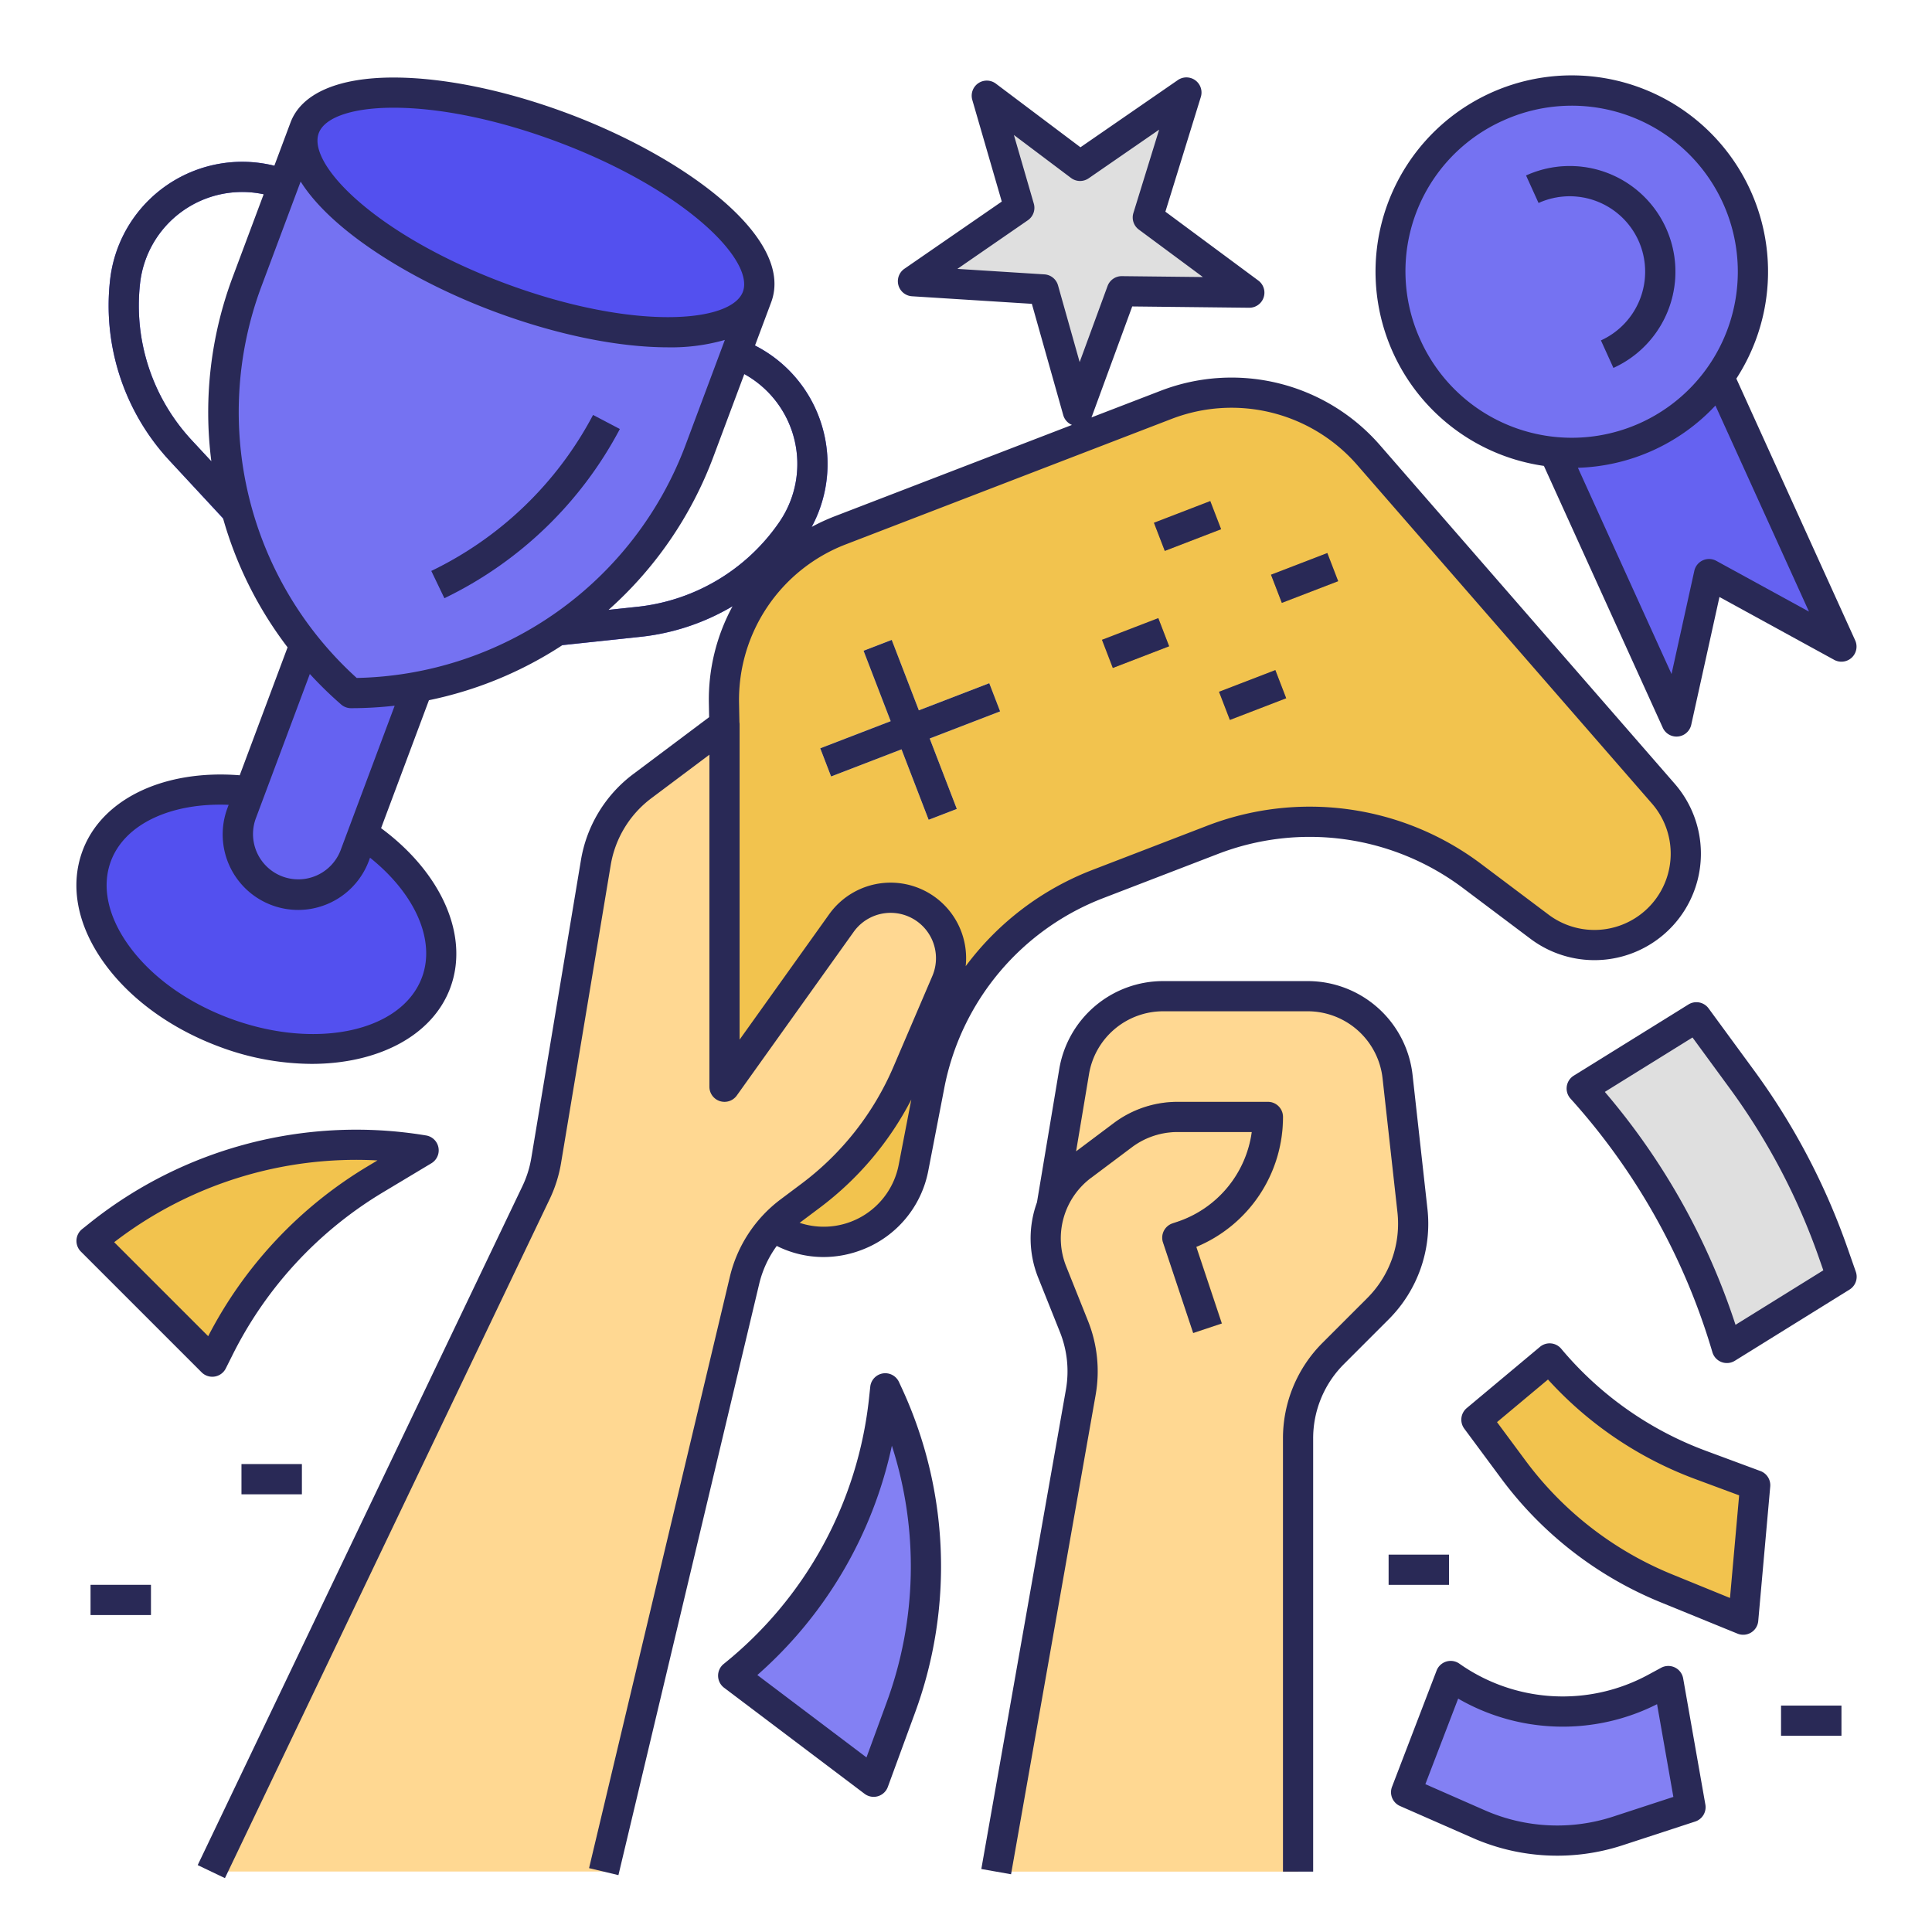<?xml version="1.0" ?><svg
  viewBox="0 0 512 512"
  xmlns="http://www.w3.org/2000/svg"
>
  <defs>
    <style>
      .cls-1 {
        fill: #6562f1;
      }
      .cls-2 {
        fill: #5350ef;
      }
      .cls-3 {
        fill: #7572f2;
      }
      .cls-4 {
        fill: #ffd892;
      }
      .cls-5 {
        fill: #f2c34e;
      }
      .cls-6 {
        fill: #f4f4f4;
      }
      .cls-7 {
        fill: #cc993e;
      }
      .cls-8 {
        fill: #dfdfdf;
      }
      .cls-9 {
        fill: #8380f3;
      }
      .cls-10 {
        fill: #292956;
      }
    </style>
  </defs>
  <g id="FILLED_OUTLINE">
    <polygon
      class="cls-1"
      points="452.937 94.123 409.393 114.325 444.293 191.2 452.918 152.141 488 171.357 452.937 94.123"
    />
    <path
      class="cls-2"
      d="M96.165,220.958,66.193,209.747c-19-2.417-35.664,4.005-40.545,17.055-6.192,16.553,8.917,37.501,33.747,46.789,24.83,9.288,49.977,3.398,56.169-13.155C120.444,247.386,112.087,231.605,96.165,220.958Z"
    />
    <path
      class="cls-2"
      d="M217.677,112.377A35.008,35.008,0,0,0,196.415,89.958q-.125-.047-.252-.085l-4.435-1.33-3.631,7.263,5.635,1.691A27.23,27.23,0,0,1,206.501,138.396a52.402,52.402,0,0,1-37.68,22.422l-26.649,2.837-4.249,8.498,31.743-3.379a60.393,60.393,0,0,0,43.424-25.84A35.014,35.014,0,0,0,217.677,112.377Z"
    />
    <path
      class="cls-2"
      d="M70.841,138.319l-20-21.633A52.398,52.398,0,0,1,37.127,75.041,27.23,27.23,0,0,1,73.668,52.585l6.67,2.739,3.588-7.175-7.28-2.989c-.039-.016-.078-.031-.118-.046A35.23,35.23,0,0,0,29.178,74.139,60.39,60.39,0,0,0,44.975,122.126l22.041,23.842Z"
    />
    <path
      class="cls-1"
      d="M84.149,161.391l-20.121,54.144a16,16,0,1,0,29.972,11.211l20.311-54.251Z"
    />
    <path
      class="cls-3"
      d="M80.732,33.873,65.44,74.755a98.631,98.631,0,0,0,27.588,108.921h0a98.632,98.632,0,0,0,92.299-64.076L200.619,78.718Z"
    />
    <path
      class="cls-4"
      d="M374.357,320.714l-3.929-35.364A24,24,0,0,0,346.575,264H308.374a24,24,0,0,0-23.671,20.04l-5.947,35.544.005.013a23.969,23.969,0,0,0,.126,17.48l5.782,14.456a32,32,0,0,1,1.802,17.446L264.056,496h80V381.255a31.999,31.999,0,0,1,9.373-22.627l11.752-11.752A32,32,0,0,0,374.357,320.714Z"
    />
    <path
      class="cls-5"
      d="M316.261,353.265l-8-24a4,4,0,0,1,2.531-5.06l1.231-.41A29.258,29.258,0,0,0,331.784,300H312.056a20.128,20.128,0,0,0-12,4l-10.886,8.164-4.8-6.4,10.886-8.164A28.176,28.176,0,0,1,312.056,292h24a4,4,0,0,1,4,4,37.25,37.25,0,0,1-22.971,34.438l6.766,20.297Z"
    />
    <path
      class="cls-5"
      d="M309.16,107.239l-86.563,33.333a48,48,0,0,0-30.743,45.696l2.239,119.057a24.219,24.219,0,0,0,32.917,22.146l0,0a24.219,24.219,0,0,0,15.075-18.003l4.204-21.74A72,72,0,0,1,291.107,234.208l30.038-11.567a72,72,0,0,1,69.138,9.639l17.699,13.306a24.219,24.219,0,0,0,23.256,3.242l0,0a24.219,24.219,0,0,0,9.563-38.504l-78.19-89.81A48,48,0,0,0,309.16,107.239Z"
    />
    <path
      class="cls-4"
      d="M244.91,240.572a16.024,16.024,0,0,0-21.928,4.019l-29.314,41.04-1.76-93.596-21.651,16.238A32.001,32.001,0,0,0,157.892,228.612L144.744,307.502a31.994,31.994,0,0,1-2.696,8.546L56,495.965H160L197.322,339.215a32,32,0,0,1,11.93-18.188l5.641-4.231a79.999,79.999,0,0,0,25.532-32.487l10.326-24.093A16.024,16.024,0,0,0,244.91,240.572Z"
    />
    <polygon
      class="cls-6"
      points="262.168 181.058 243.504 188.244 236.316 169.58 228.852 172.455 236.039 191.119 217.374 198.306 220.249 205.771 238.913 198.584 246.101 217.248 253.565 214.373 246.378 195.709 265.043 188.522 262.168 181.058"
    />
    <rect
      class="cls-7"
      height="7.999"
      transform="translate(-29.071 122.421) rotate(-21.064)"
      width="16.001"
      x="306.706"
      y="135.395"
    />
    <rect
      class="cls-7"
      height="7.999"
      transform="translate(-41.14 119.544) rotate(-21.064)"
      width="16"
      x="292.934"
      y="166.416"
    />
    <rect
      class="cls-7"
      height="7.999"
      transform="translate(-44.017 131.613) rotate(-21.064)"
      width="16"
      x="323.955"
      y="180.188"
    />
    <rect
      class="cls-7"
      height="7.999"
      transform="translate(-31.948 134.49) rotate(-21.064)"
      width="16.001"
      x="337.727"
      y="149.167"
    />
    <path
      class="cls-8"
      d="M449.567,269.592,461.627,286.054A176.346,176.346,0,0,1,485.808,331.988l2.229,6.365L457.64,357.221l-.226-.759a176.346,176.346,0,0,0-38.244-68.001l0,0Z"
    />
    <path
      class="cls-5"
      d="M26.261,327.251l-2.001,1.601,32,32,1.807-3.614a108.985,108.985,0,0,1,41.407-44.714l12.786-7.672A108.984,108.984,0,0,0,26.261,327.251Z"
    />
    <path
      class="cls-9"
      d="M442.119,445.496l-3.322,1.797a51.777,51.777,0,0,1-54.351-3.138l-11.812,30.797,19.236,8.449a51.777,51.777,0,0,0,36.915,1.806L448,478.923Z"
    />
    <rect class="cls-8" height="8" width="16" x="368" y="412" />
    <rect class="cls-8" height="8" width="16" x="64" y="388" />
    <rect class="cls-8" height="8" width="16" x="472" y="452" />
    <path
      class="cls-5"
      d="M450.62,388.205A95.261,95.261,0,0,1,410.672,360l-19.407,16.229,9.78,13.198a95.261,95.261,0,0,0,40.548,31.487l20.376,8.315,3.178-35.636Z"
    />
    <path
      class="cls-9"
      d="M235.19,369.184l-.586-1.264-.291,2.73A109.254,109.254,0,0,1,194.298,444.074h0l37.228,28.108,7.128-19.45A109.254,109.254,0,0,0,235.19,369.184Z"
    />
    <circle
      class="cls-3"
      cx="416.541"
      cy="72.012"
      r="48"
      transform="translate(202.688 436.647) rotate(-69.417)"
    />
    <path
      class="cls-1"
      d="M427.574,97.496l-3.307-7.285a20,20,0,0,0-16.535-36.422l-3.307-7.285a28,28,0,0,1,23.148,50.992Z"
    />
    <polygon
      class="cls-8"
      points="304.182 57.626 314.412 24.512 286.231 43.959 261.51 25.361 261.508 25.362 270.126 55.074 241.945 74.521 276.534 76.705 285.622 108.929 297.27 77.181 331.084 77.555 304.182 57.626"
    />
    <rect class="cls-8" height="8" width="16" x="24" y="420" />
    <ellipse
      class="cls-2"
      cx="140.675"
      cy="56.296"
      rx="24"
      ry="64"
      transform="translate(38.662 168.332) rotate(-69.491)"
    />
    <path
      class="cls-2"
      d="M117.771,158.522l-3.461-7.213a95.243,95.243,0,0,0,42.861-41.332l7.084,3.717A103.302,103.302,0,0,1,117.771,158.522Z"
    />
    <polygon
      class="cls-10"
      points="243.504 188.244 236.316 169.58 228.852 172.455 236.039 191.119 217.374 198.306 220.249 205.771 238.913 198.584 246.101 217.248 253.565 214.373 246.378 195.709 265.043 188.522 262.168 181.058 243.504 188.244"
    />
    <rect
      class="cls-10"
      height="7.999"
      transform="translate(-29.071 122.421) rotate(-21.064)"
      width="16.001"
      x="306.706"
      y="135.395"
    />
    <rect
      class="cls-10"
      height="7.999"
      transform="translate(-41.14 119.544) rotate(-21.064)"
      width="16"
      x="292.934"
      y="166.416"
    />
    <rect
      class="cls-10"
      height="7.999"
      transform="translate(-44.012 131.575) rotate(-21.058)"
      width="16"
      x="323.955"
      y="180.188"
    />
    <rect
      class="cls-10"
      height="7.999"
      transform="translate(-31.948 134.49) rotate(-21.064)"
      width="16.001"
      x="337.727"
      y="149.167"
    />
    <path
      class="cls-10"
      d="M292.545,237.94,322.583,226.374a67.615,67.615,0,0,1,65.297,9.104L405.579,248.783a28.218,28.218,0,0,0,38.239-41.085L365.628,117.888a52.157,52.157,0,0,0-57.905-14.381L289.23,110.628c.05-.106.106-.209.147-.321l10.675-29.094,30.988.343a4,4,0,0,0,2.425-7.214l-24.625-18.243,9.394-30.406a4,4,0,0,0-6.094-4.473L286.332,39.03,263.916,22.164a4.002,4.002,0,0,0-6.249,4.312L265.481,53.419l-25.809,17.811a4,4,0,0,0,2.021,7.284l31.761,2.005,8.318,29.496a3.992,3.992,0,0,0,2.309,2.596l-62.921,24.229a51.598,51.598,0,0,0-6.063,2.806,35.235,35.235,0,0,0-15.015-48.077l4.283-11.45c6.372-17.033-23.005-38.5-53.88-50.049-16.424-6.144-32.823-9.524-46.189-9.524h-.064c-14.697.012-24.374,4.247-27.246,11.926L72.703,43.921A35.237,35.237,0,0,0,29.178,74.139a60.395,60.395,0,0,0,15.806,47.996l14.111,15.172A102.101,102.101,0,0,0,76.211,171.548L63.527,205.458c-19.976-1.593-36.487,6.207-41.625,19.944-3.479,9.299-1.439,19.903,5.742,29.86,6.831,9.471,17.609,17.311,30.35,22.075a70.559,70.559,0,0,0,24.585,4.602c17.378,0,31.938-7.285,36.731-20.101,5.138-13.737-2.203-30.454-18.319-42.365l12.684-33.911A102.104,102.104,0,0,0,149.062,170.96l20.605-2.187a60.426,60.426,0,0,0,24.475-8.121,51.847,51.847,0,0,0-6.286,25.692l.07,3.712-20.068,15.052a35.838,35.838,0,0,0-13.91,22.882l-13.148,78.889a28.014,28.014,0,0,1-2.359,7.479L52.392,494.274l7.217,3.451,86.048-179.918a35.979,35.979,0,0,0,3.033-9.614l13.148-78.89a27.874,27.874,0,0,1,10.819-17.796L188,200v88a4,4,0,0,0,7.255,2.325l30.981-43.375a12.024,12.024,0,0,1,20.836,11.726l-10.325,24.094a76.116,76.116,0,0,1-24.254,30.861l-5.643,4.23a36.083,36.083,0,0,0-13.421,20.462l-37.321,156.75,7.783,1.854,37.321-156.75a28.007,28.007,0,0,1,4.635-9.991,27.708,27.708,0,0,0,12.379,2.943,28.407,28.407,0,0,0,10.222-1.925,28.058,28.058,0,0,0,17.564-20.975l4.205-21.74A67.609,67.609,0,0,1,292.545,237.94ZM280.384,75.619a4.001,4.001,0,0,0-3.598-2.906l-23.068-1.456,18.681-12.892a4,4,0,0,0,1.569-4.406l-5.275-18.189,15.134,11.387a3.999,3.999,0,0,0,4.678.096l18.679-12.891-6.822,22.084a3.998,3.998,0,0,0,1.44,4.395L318.781,73.419l-21.468-.237h-.044a3.999,3.999,0,0,0-3.755,2.622L286.12,95.958ZM104.237,28.546h.06c12.432,0,27.837,3.201,43.386,9.017,15.573,5.826,29.316,13.535,38.697,21.709,8.143,7.095,12.065,13.841,10.493,18.045-1.573,4.205-8.96,6.721-19.76,6.729h-.061c-12.432,0-27.837-3.202-43.385-9.018-15.573-5.826-29.316-13.535-38.697-21.709-8.143-7.095-12.065-13.84-10.493-18.045C86.051,31.07,93.438,28.555,104.237,28.546Zm87.861,61.535-10.518,28.118a95.089,95.089,0,0,1-87.053,61.464A95.088,95.088,0,0,1,69.186,76.156l10.49-28.044c8.176,13.045,29.298,26.219,51.19,34.408,16.424,6.144,32.822,9.525,46.189,9.525h.065A51.189,51.189,0,0,0,192.099,90.081ZM37.127,75.041A27.223,27.223,0,0,1,69.873,51.485L61.693,73.354a102.099,102.099,0,0,0-5.685,48.888l-5.168-5.556A52.398,52.398,0,0,1,37.127,75.041Zm74.69,183.994c-5.411,14.46-28.299,19.31-51.021,10.81-11.277-4.219-20.747-11.06-26.664-19.264-5.566-7.717-7.249-15.664-4.738-22.377,3.682-9.839,15.91-15.537,31.204-14.916l-.316.846a20,20,0,1,0,37.465,14.014l.316-.844C110.011,236.872,115.497,249.196,111.817,259.035ZM90.254,225.345a12.001,12.001,0,0,1-22.48-8.408l14.337-38.326a103.59,103.59,0,0,0,8.289,8.081,4.001,4.001,0,0,0,2.628.984h.003a103.553,103.553,0,0,0,11.56-.657Zm78.569-64.526-7.546.801A102.099,102.099,0,0,0,189.073,121.001l8.18-21.868a27.223,27.223,0,0,1,9.248,39.263A52.401,52.401,0,0,1,168.823,160.818ZM238.159,308.709A20.238,20.238,0,0,1,211.915,324.063l5.378-4.032a84.141,84.141,0,0,0,24.213-28.633Zm17.758-52.652a20.013,20.013,0,0,0-36.19-13.757L196,275.518V192a3.993,3.993,0,0,0-.048-.601l-.098-5.205a44.137,44.137,0,0,1,28.182-41.889l86.562-33.333a44.139,44.139,0,0,1,48.997,12.17l78.19,89.811a20.219,20.219,0,0,1-27.399,29.437L392.687,229.083A75.557,75.557,0,0,0,319.708,218.909l-30.038,11.566A75.768,75.768,0,0,0,255.917,256.057Z"
    />
    <path
      class="cls-10"
      d="M378.277,320.272l-3.93-35.364A27.972,27.972,0,0,0,346.519,260H308.318a27.914,27.914,0,0,0-27.616,23.38l-5.901,35.268a27.981,27.981,0,0,0,.316,19.915l5.782,14.458a27.961,27.961,0,0,1,1.576,15.264l-22.415,127.021,7.879,1.391,22.415-127.021a35.963,35.963,0,0,0-2.027-19.626l-5.782-14.457a20.033,20.033,0,0,1,6.57-23.428L299.999,304A20.133,20.133,0,0,1,312,300h19.729a29.26,29.26,0,0,1-19.761,23.795l-1.231.41a4.001,4.001,0,0,0-2.531,5.06l8,24,7.59-2.529-6.766-20.297A37.248,37.248,0,0,0,340,296a4,4,0,0,0-4-4H312a28.18,28.18,0,0,0-16.801,5.6l-10.023,7.518,3.416-20.417A19.938,19.938,0,0,1,308.318,268h38.2a19.979,19.979,0,0,1,19.878,17.791l3.93,35.364a27.865,27.865,0,0,1-8.029,22.892l-11.752,11.752A35.764,35.764,0,0,0,340,381.255V496h8V381.255a27.821,27.821,0,0,1,8.201-19.8l11.752-11.752A35.823,35.823,0,0,0,378.277,320.272Z"
    />
    <path
      class="cls-10"
      d="M491.812,337.03,489.584,330.666a180.263,180.263,0,0,0-24.73-46.977L452.793,267.228a4.001,4.001,0,0,0-5.336-1.034l-30.396,18.868a4,4,0,0,0-.857,6.082,173.415,173.415,0,0,1,37.377,66.458l.226.759a4,4,0,0,0,5.943,2.259L490.146,341.751A4.001,4.001,0,0,0,491.812,337.03Zm-31.882,14.061a181.713,181.713,0,0,0-34.635-61.726l23.233-14.422,9.871,13.475a172.232,172.232,0,0,1,23.633,44.893l1.168,3.336Z"
    />
    <path
      class="cls-10"
      d="M56.26,364.852a3.944,3.944,0,0,0,.641-.052,4,4,0,0,0,2.937-2.159l1.809-3.614a104.809,104.809,0,0,1,39.886-43.073l12.786-7.672a3.999,3.999,0,0,0-1.4-7.375A113.137,113.137,0,0,0,23.762,324.127l-2.001,1.601a4,4,0,0,0-.329,5.952l32,32A3.996,3.996,0,0,0,56.26,364.852Zm43.77-57.326L97.416,309.094a112.775,112.775,0,0,0-42.244,45.013L30.261,329.195A105.118,105.118,0,0,1,100.029,307.525Z"
    />
    <path
      class="cls-10"
      d="M446.058,444.803a4,4,0,0,0-5.843-2.825l-3.321,1.797a47.516,47.516,0,0,1-50.152-2.895,4,4,0,0,0-6.03,1.843l-11.812,30.797a4,4,0,0,0,2.126,5.095l19.236,8.449a55.694,55.694,0,0,0,39.766,1.945l19.217-6.284a3.999,3.999,0,0,0,2.696-4.495ZM427.54,481.405a47.707,47.707,0,0,1-34.062-1.666l-15.744-6.916,8.695-22.669a55.412,55.412,0,0,0,52.707,1.473l4.323,24.572Z"
    />
    <rect class="cls-10" height="8" width="16" x="368" y="412" />
    <rect class="cls-10" height="8" width="16" x="64" y="388" />
    <rect class="cls-10" height="8" width="16" x="472" y="452" />
    <path
      class="cls-10"
      d="M466.537,389.843l-14.526-5.388a91.411,91.411,0,0,1-38.271-27.021,4,4,0,0,0-5.635-.502l-19.406,16.229a4.001,4.001,0,0,0-.647,5.45l9.779,13.198a99.239,99.239,0,0,0,42.25,32.809l20.376,8.314a4,4,0,0,0,5.496-3.348l3.178-35.636A4,4,0,0,0,466.537,389.843Zm-8.071,33.636-15.362-6.268a91.243,91.243,0,0,1-38.845-30.166l-7.534-10.167L410.231,365.583a99.437,99.437,0,0,0,38.998,26.372l11.661,4.325Z"
    />
    <path
      class="cls-10"
      d="M238.233,366.237a4,4,0,0,0-7.606,1.259l-.291,2.729a104.566,104.566,0,0,1-38.55,70.736,4.001,4.001,0,0,0,.103,6.305L229.116,475.374a4,4,0,0,0,6.166-1.816l7.128-19.449a112.513,112.513,0,0,0-3.591-86.607Zm-3.335,85.119-5.271,14.38-28.922-21.837a112.269,112.269,0,0,0,35.651-60.771A104.463,104.463,0,0,1,234.898,451.356Z"
    />
    <path
      class="cls-10"
      d="M409.151,123.468l31.499,69.385a4,4,0,0,0,7.549-.791l7.475-33.852,30.404,16.654a4,4,0,0,0,5.564-5.161l-31.491-69.365A52.426,52.426,0,0,0,465.222,90.292a52.01,52.01,0,1,0-56.07,33.176ZM479.397,162.084l-24.558-13.451a4,4,0,0,0-5.828,2.646l-6.037,27.342L418.165,123.969a52.052,52.052,0,0,0,36.441-16.493ZM398.352,31.947a44,44,0,1,1-21.875,58.254A43.747,43.747,0,0,1,398.352,31.947Z"
    />
    <path
      class="cls-10"
      d="M434.211,63.732a20.021,20.021,0,0,1-9.943,26.479l3.307,7.285a28,28,0,0,0-23.148-50.992l3.307,7.285A20.02,20.02,0,0,1,434.211,63.732Z"
    />
    <rect class="cls-10" height="8" width="16" x="24" y="420" />
    <path
      class="cls-10"
      d="M114.311,151.31l3.461,7.213a103.302,103.302,0,0,0,46.484-44.828l-7.084-3.717A95.243,95.243,0,0,1,114.311,151.31Z"
    />
  </g>
</svg>
